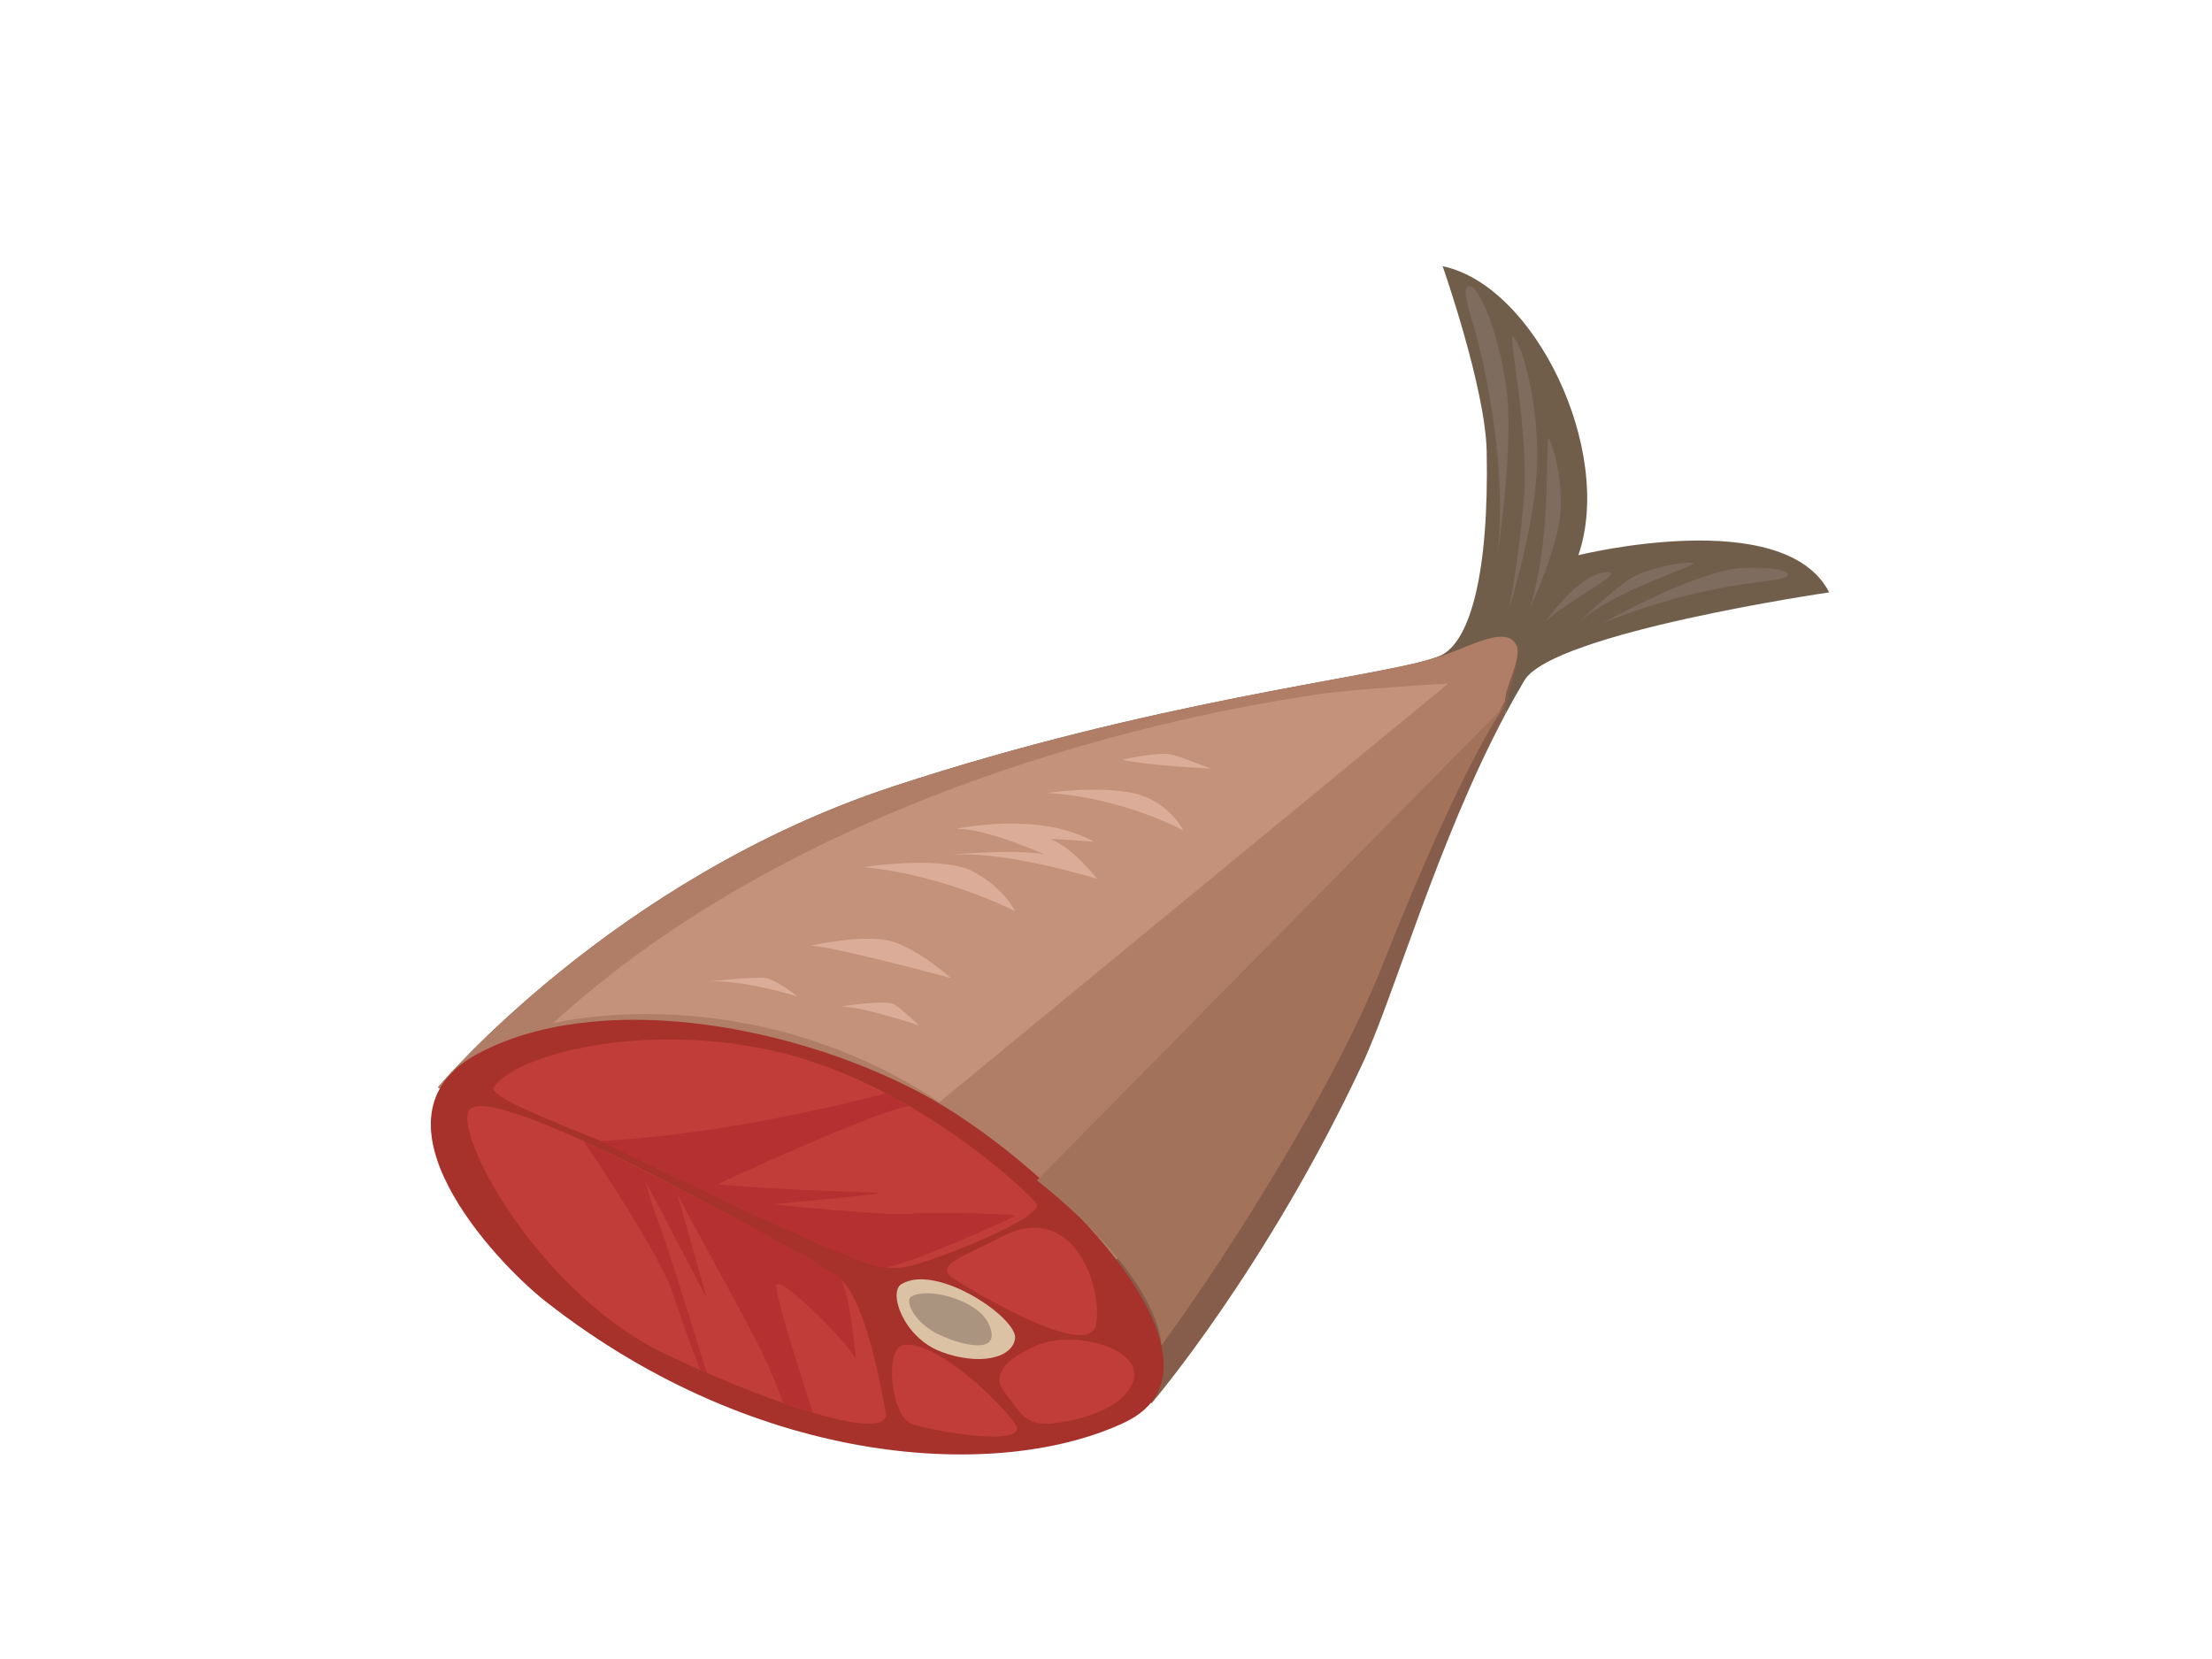 <?xml version="1.0" encoding="utf-8"?>
<!-- Generator: Adobe Illustrator 17.0.0, SVG Export Plug-In . SVG Version: 6.00 Build 0)  -->
<!DOCTYPE svg PUBLIC "-//W3C//DTD SVG 1.1//EN" "http://www.w3.org/Graphics/SVG/1.1/DTD/svg11.dtd">
<svg version="1.1" id="Layer_1" xmlns="http://www.w3.org/2000/svg" xmlns:xlink="http://www.w3.org/1999/xlink" x="0px" y="0px"
	 width="800px" height="600px" viewBox="0 0 800 600" enable-background="new 0 0 800 600" xml:space="preserve">
<g>
	<path fill="#705E4B" d="M570.842,200.786c12.975-37.693-15.698-97.591-49.089-104.5c0,0,15.464,44.04,15.924,66.951
		c0.902,45.303-6.308,67.818-15.668,73.321c-1.008,0.593-2.538,1.185-4.471,1.783c10.317-0.938,19.685-2.182,23.735,6.188
		c2.12,4.387,3.066,8.942,3.253,13.622c2.188-4.093,4.438-8.118,6.767-12.029c10.311-17.296,110.245-31.88,110.245-31.88
		C645.31,182.362,570.842,200.786,570.842,200.786z"/>
	<path fill="#855D4A" d="M517.537,238.341c-21.832,6.808-100.91,15.285-194.364,46.037
		C221.44,317.851,158.351,393.286,158.351,393.286l258.192,114.162c0,0,41.496-48.526,76.175-122.649
		c11.553-24.694,27.243-80.64,51.807-126.647c-0.188-4.68,6.055-20.305,3.935-24.691
		C544.416,225.089,529.463,235.531,517.537,238.341z"/>
	<path fill="#B07E66" d="M517.537,238.341c-21.832,6.808-100.91,15.285-194.364,46.037
		C221.44,317.851,158.351,393.286,158.351,393.286l233.409,68.53c0,0,52.407-20.952,87.087-95.069
		c11.554-24.694,40.925-67.269,65.491-113.276c-0.188-4.686,6.243-15.625,4.123-20.011
		C544.416,225.089,529.463,235.531,517.537,238.341z"/>
	<path fill="#A7312B" d="M197.629,470.92c-19.229-15.03-67.247-67.119-24.803-89.835c42.444-22.707,111.137-11.393,159.136,13.665
		c48.002,25.058,119.369,98.515,74.849,119.654C362.298,535.545,275.19,531.571,197.629,470.92z"/>
	<path fill="#C4927B" d="M200.01,370.076c0,0,69.856-17.701,139.734,28.526L523.802,247.19c0,0-36.995,2.125-49.32,4.248
		C462.148,253.561,304.575,274.333,200.01,370.076z"/>
	<path fill="#C13D39" d="M178.539,393.3c-3.71,6.031,83.233,34.008,105.329,47.823c22.09,13.812,33.905,19.128,44.186,17
		c10.273-2.125,50.35-18.068,46.752-22.849c-3.596-4.78-44.194-43.045-92.996-54.723C233.01,368.872,185.736,381.613,178.539,393.3z
		"/>
	<path fill="#C13D39" d="M169.293,402.334c-3.506,11.681,27.746,66.948,71.93,87.666c44.186,20.723,81.176,31.347,79.118,20.723
		c-2.052-10.624-7.705-43.037-17.981-49.413C292.087,454.934,173.916,386.927,169.293,402.334z"/>
	<path fill="#C13D39" d="M361.959,447.422c-13.722,7.216-24.77,10.238-16.766,15.258c8.01,5.023,48.624,29.401,51.193,16.407
		C398.954,466.094,388.482,433.475,361.959,447.422z"/>
	<path fill="#C13D39" d="M326.508,486.548c-6.808,1.549-4.109,25.621,3.085,28.355c7.197,2.729,43.689,8.958,37.514,0
		C360.934,505.942,337.409,484.072,326.508,486.548z"/>
	<path fill="#C13D39" d="M375.037,486.548c-11.768,5.101-16.677,10.89-11.535,17.269c5.139,6.373,6.626,11.086,14.902,11.086
		c6.167,0,28.146-3.846,31.54-15.703C413.339,487.347,387.906,480.971,375.037,486.548z"/>
	<path fill="#7E6C5E" d="M531.765,103.568c-2.813-0.582-1.894,4.414,0.93,13.442c2.818,9.032,12.942,48.88,8.833,84.747
		c0,0,5.656-38.519,3.599-58.444C543.068,123.386,535.619,104.364,531.765,103.568z"/>
	<path fill="#7E6C5E" d="M547.178,121.796c-1.921-1.071,6.167,35.065,3.854,60.036c-2.313,24.974-5.457,39.055-5.457,39.055
		s8.64-27.048,10.187-49.63C557.302,148.68,550.518,123.649,547.178,121.796z"/>
	<path fill="#7E6C5E" d="M559.889,158.723c-0.829,13.524,0.519,37.188-6.42,60.836c0,0,10.79-22.677,11.048-36.663
		C564.773,168.912,560.025,156.584,559.889,158.723z"/>
	<path fill="#7E6C5E" d="M558.998,224.774c0,0,11.564-16.739,21.324-17.799C590.078,205.912,566.961,217.066,558.998,224.774z"/>
	<path fill="#7E6C5E" d="M570.839,225.181c0,0,14.038-13.548,20.237-16.736c6.197-3.191,17.5-5.4,21.099-4.865
		C615.77,204.113,585.51,212.427,570.839,225.181z"/>
	<path fill="#7E6C5E" d="M579.547,225.399c0,0,34.386-19.383,50.87-19.995c16.475-0.612,19.775,2.753,12.841,4.082
		C636.319,210.818,612.946,211.853,579.547,225.399z"/>
	<path fill="#A3725B" d="M375.034,426.895l169.255-171.741c0,0-14.231,18.068-44.121,93.515
		c-19.46,49.133-62.368,114.018-80.154,137.929C420.014,486.597,420.851,463.436,375.034,426.895z"/>
	<path fill="#DBAC97" d="M293.114,342.026c0,0,16.451-3.718,26.852-2.123c10.396,1.595,23.922,13.812,23.922,13.812
		S299.281,341.759,293.114,342.026z"/>
	<path fill="#DBAC97" d="M345.78,309.086c-7.515,0.413,22.862-2.394,32.108,0c0,0-21.068-9.567-32.108-9.3
		c0,0,30.051-6.645,49.834,4.65c0,0-11.303-1.011-15.924-0.97c0,0,6.493,1.373,17.12,14.386
		C396.809,317.851,365.043,308.023,345.78,309.086z"/>
	<path fill="#DBAC97" d="M312.38,313.603c0,0,28.774-4.517,40.074,1.859c11.306,6.373,14.652,14.081,14.652,14.081
		S342.181,316.527,312.38,313.603z"/>
	<path fill="#DBAC97" d="M378.66,286.77c0,0,17.726-2.655,30.826,0c13.105,2.655,18.498,13.548,18.498,13.548
		S405.887,288.365,378.66,286.77z"/>
	<path fill="#DBAC97" d="M405.892,274.814c0,0,13.1-3.183,17.981-1.856c4.881,1.324,14.127,5.044,14.127,5.044
		S415.913,276.942,405.892,274.814z"/>
	<path fill="#DBAC97" d="M255.611,355.047c0,0,17.065-1.864,21.12-1.332c4.052,0.535,11.602,6.645,11.602,6.645
		S268.197,353.979,255.611,355.047z"/>
	<path fill="#DBAC97" d="M304.673,364.078c-1.56-0.046,16.013-2.653,18.832-0.796c2.826,1.864,8.914,7.596,8.914,7.596
		S313.152,364.344,304.673,364.078z"/>
	<path fill="#DBC2A4" d="M325.997,464.43c-4.808,2.908,0.663,19.196,14.206,24.379c13.537,5.174,25.922,2.609,26.904-4.737
		C368.093,476.723,338.792,456.685,325.997,464.43z"/>
	<path fill="#AB947F" d="M329.546,468.98c-2.386,1.47,1.076,9.575,10.322,13.836c9.252,4.264,22.696,6.996,17.726-3.976
		C353.626,470.078,335.487,465.319,329.546,468.98z"/>
	<path fill="#B53131" d="M217.317,412.629c0,0,94.023,47.102,103.108,45.743c9.086-1.359,45.423-17.679,46.706-18.563
		c1.286-0.883-31.513-1.612-38.315-0.815c-6.803,0.797-47.26-3.199-48.801-3.394c-1.541-0.193,33.812-2.981,38.484-4.175
		c0,0-45.325-1.416-58.909-3.188c0,0,58.591-27.159,69.315-28.173l-8.48-4.675C320.425,395.39,266.754,410.172,217.317,412.629z"/>
	<path fill="#B53131" d="M211.028,412.683c0,0,27.116,39.696,32.252,55.052c5.134,15.358,9.955,27.73,9.955,27.73l2.376,1.038
		c0,0-14.902-48.475-17.212-53.788c-2.313-5.313-5.08-15.734-5.08-15.734s20.748,39.639,22.292,42.564
		c0,0-10.466-37.625-10.885-38.071c-0.421-0.448,24.754,45.51,29.635,55.074c4.881,9.564,8.89,20.9,8.89,20.9l10.771,3.503
		c0,0-13.494-40.87-13.238-45.923c0.255-5.047,25.686,20.318,28.773,26.496c0,0-2.18-24.023-5.457-28.844
		C300.822,457.856,223.038,417.929,211.028,412.683z"/>
</g>
</svg>
